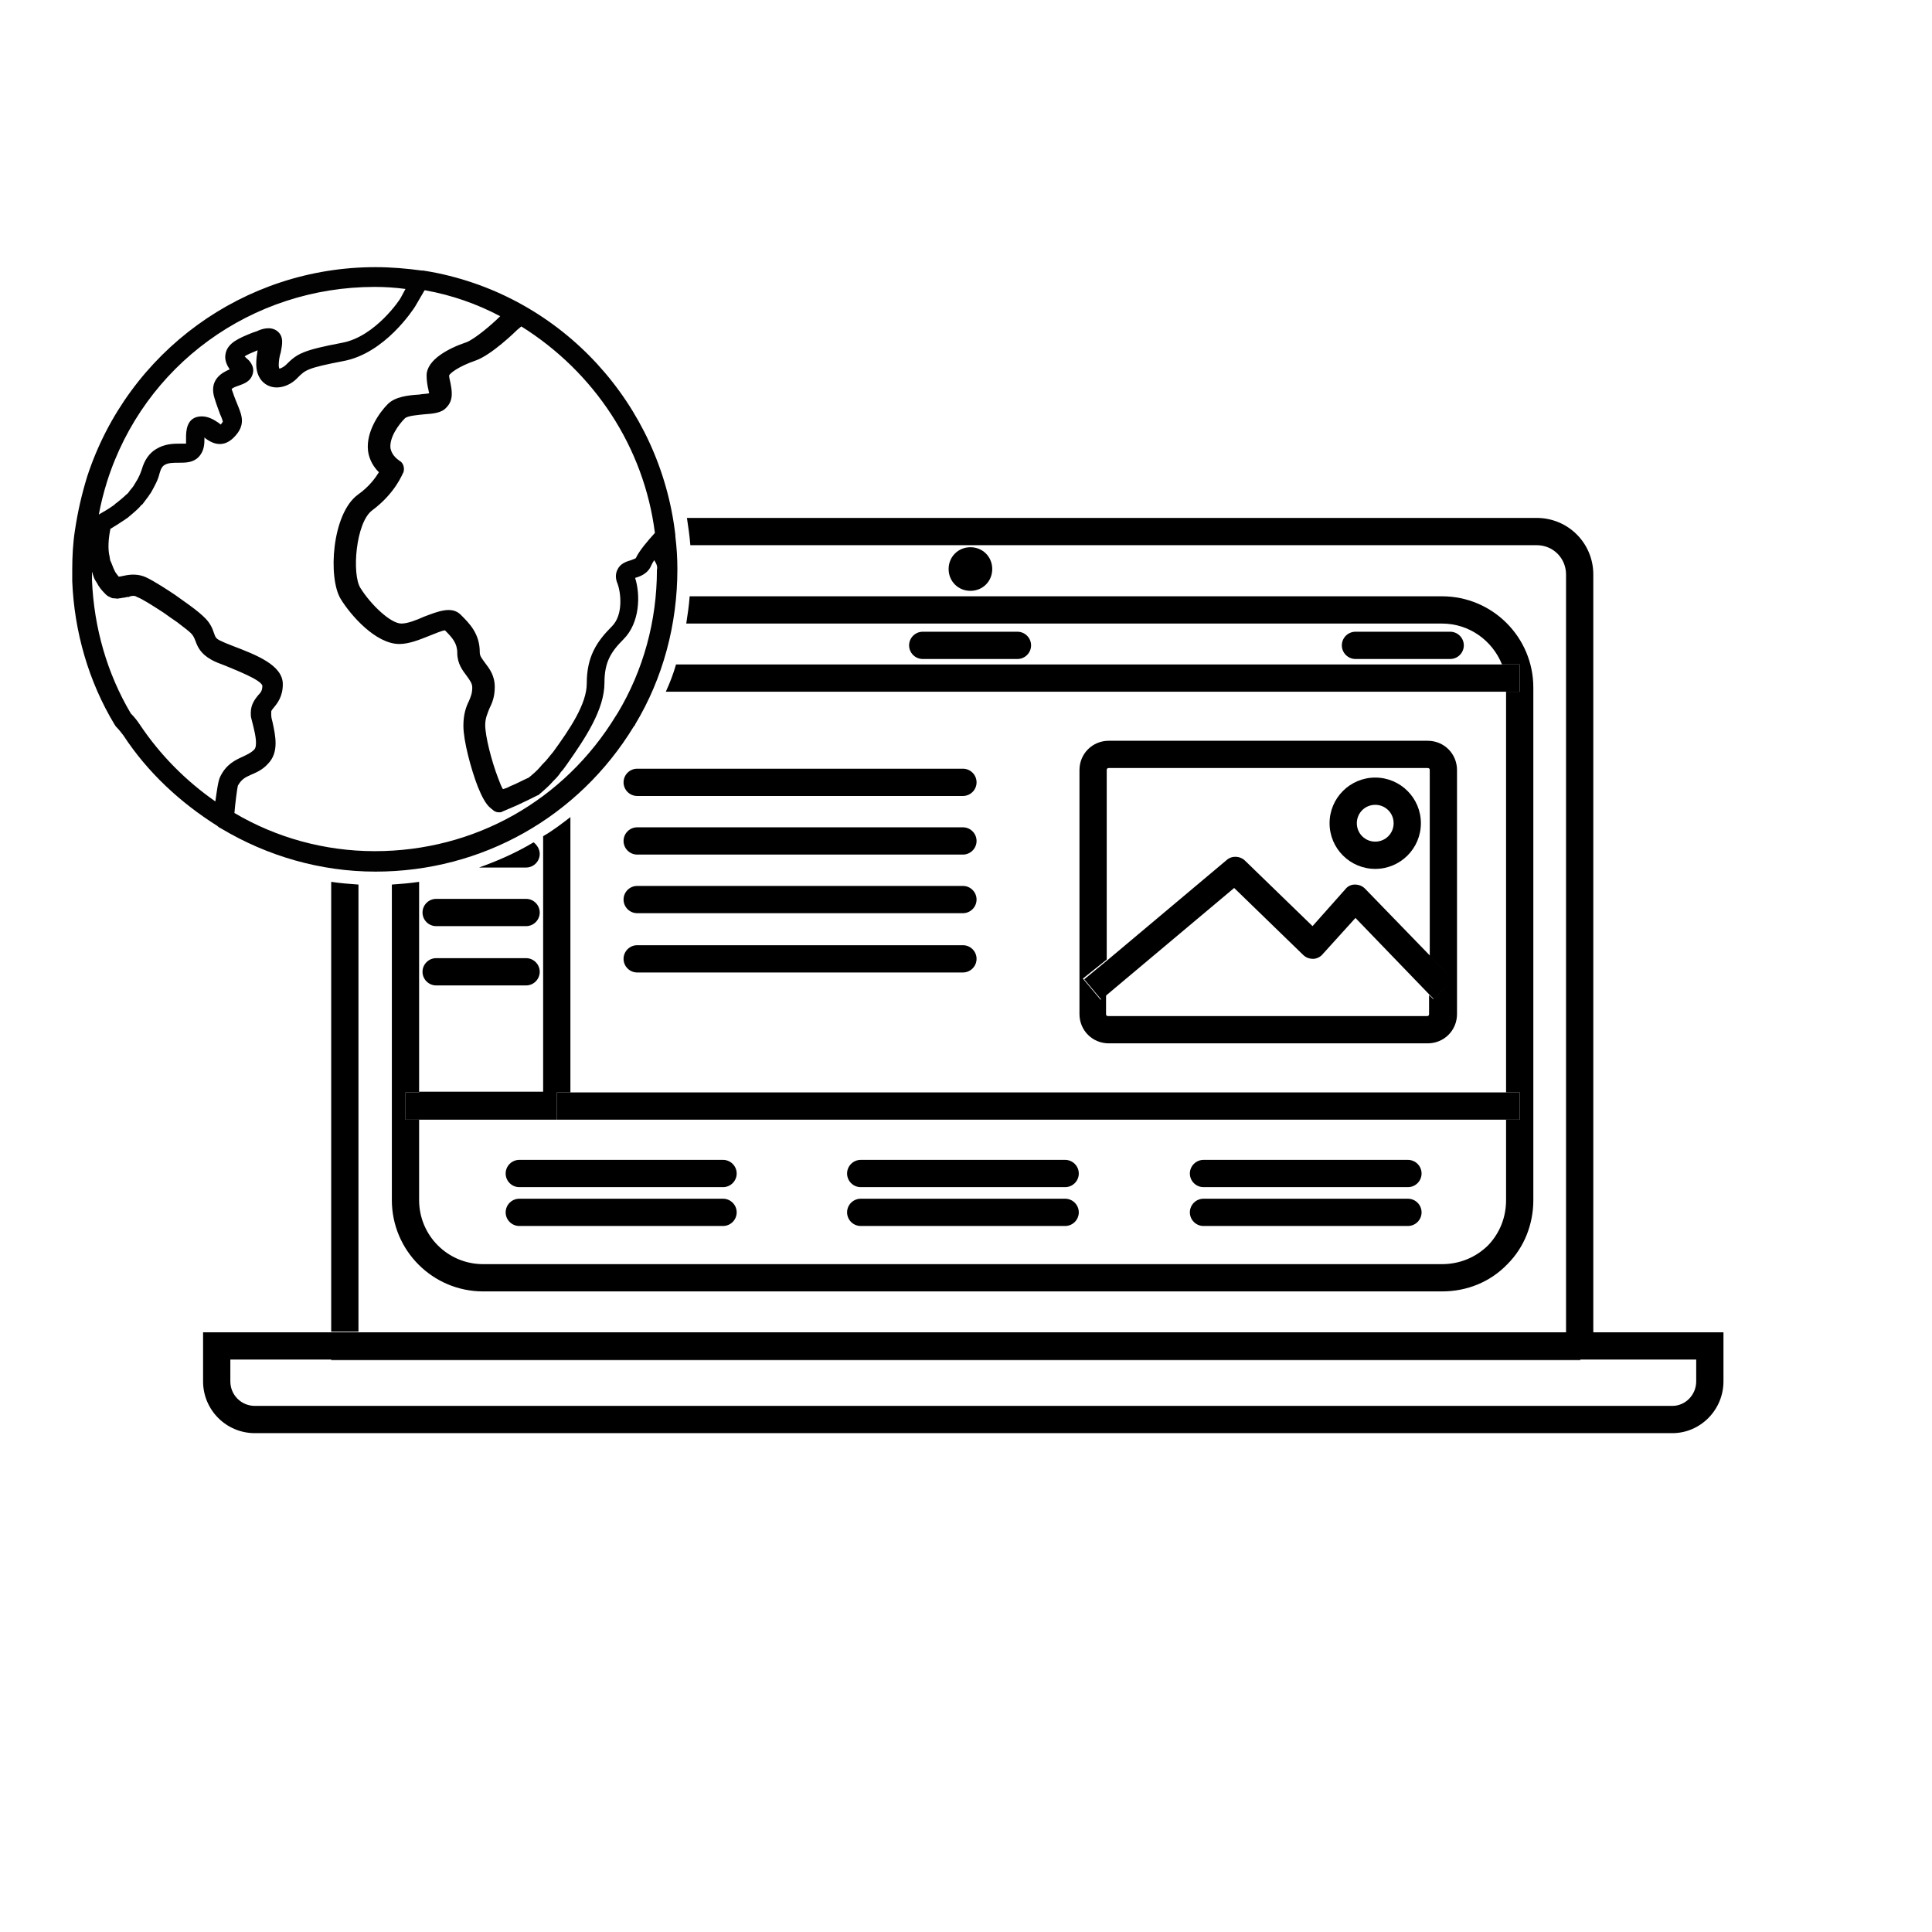 <?xml version="1.0" encoding="utf-8"?>
<!-- Generator: Adobe Illustrator 28.1.0, SVG Export Plug-In . SVG Version: 6.00 Build 0)  -->
<svg version="1.1" id="Vrstva_1" xmlns="http://www.w3.org/2000/svg" xmlns:xlink="http://www.w3.org/1999/xlink" x="0px" y="0px"
	 viewBox="0 0 283.5 283.5" style="enable-background:new 0 0 283.5 283.5;" xml:space="preserve">
<style type="text/css">
	.st0{fill:none;}
	.st1{fill:#020203;}
</style>
<g>
	<path class="st0" d="M79.7,160.3v-37.5c-0.5,0.3-0.9,0.6-1.4,0.9c0.5,0.4,0.9,1,0.9,1.7c0,1.1-0.9,2-2,2h-6.9
		c-2.8,1-5.8,1.7-8.8,2.1v30.9H79.7z M77.2,144.6H64c-1.1,0-2-0.9-2-2s0.9-2,2-2h13.2c1.1,0,2,0.9,2,2S78.3,144.6,77.2,144.6z
		 M64,131.9h13.2c1.1,0,2,0.9,2,2s-0.9,2-2,2H64c-1.1,0-2-0.9-2-2S62.9,131.9,64,131.9z"/>
	<path class="st0" d="M211.6,91.5H100.7c-0.4,2-0.8,4.1-1.5,6h121.1C219,94,215.6,91.5,211.6,91.5z M149.3,96.7h-13.9
		c-1.1,0-2-0.9-2-2s0.9-2,2-2h13.9c1.1,0,2,0.9,2,2S150.4,96.7,149.3,96.7z M212.8,96.7h-13.9c-1.1,0-2-0.9-2-2s0.9-2,2-2h13.9
		c1.1,0,2,0.9,2,2S213.9,96.7,212.8,96.7z"/>
	<path class="st0" d="M225.5,80H101.3c0.1,1.2,0.1,2.3,0.1,3.5c0,1.3-0.1,2.7-0.2,4h110.4c7.4,0,13.4,6,13.4,13.4v75.2
		c0.1,3.5-1.3,6.9-3.8,9.4c-2.5,2.6-6,4-9.6,4H70.9c-7.4,0-13.4-6-13.4-13.4v-46.3c-0.8,0-1.7,0.1-2.5,0.1c-0.8,0-1.6,0-2.4-0.1
		v65.7h177.2V84.3C229.8,81.9,227.9,80,225.5,80z M142.4,86.7c-1.8,0-3.2-1.4-3.2-3.2s1.4-3.2,3.2-3.2c1.8,0,3.2,1.4,3.2,3.2
		S144.2,86.7,142.4,86.7z"/>
	<path class="st0" d="M182.6,126.3l9.9,9.6l4.8-5.4c0.4-0.4,0.9-0.7,1.4-0.7c0.5,0,1.1,0.2,1.5,0.6l9.6,9.9V113
		c0-0.2-0.1-0.3-0.3-0.3h-46.8c-0.2,0-0.3,0.1-0.3,0.3v27.8l17.5-14.7C180.7,125.5,181.9,125.5,182.6,126.3z M201.8,114.1
		c3.7,0,6.7,3,6.7,6.7s-3,6.7-6.7,6.7s-6.7-3-6.7-6.7S198.1,114.1,201.8,114.1z"/>
	<path class="st0" d="M221,160.3v-58.8H97.8c-3.1,7.3-8,13.6-14.1,18.4v40.4H221z M158.4,113c0-2.4,1.9-4.3,4.3-4.3h46.8
		c2.4,0,4.3,1.9,4.3,4.3v35.8c0,2.4-1.9,4.3-4.3,4.3h-46.8c-2.4,0-4.3-1.9-4.3-4.3V113z M93.5,112.8h47.8c1.1,0,2,0.9,2,2
		s-0.9,2-2,2H93.5c-1.1,0-2-0.9-2-2S92.4,112.8,93.5,112.8z M93.5,121.4h47.8c1.1,0,2,0.9,2,2s-0.9,2-2,2H93.5c-1.1,0-2-0.9-2-2
		S92.4,121.4,93.5,121.4z M93.5,130h47.8c1.1,0,2,0.9,2,2s-0.9,2-2,2H93.5c-1.1,0-2-0.9-2-2S92.4,130,93.5,130z M93.5,138.7h47.8
		c1.1,0,2,0.9,2,2s-0.9,2-2,2H93.5c-1.1,0-2-0.9-2-2S92.4,138.7,93.5,138.7z"/>
	<path class="st0" d="M231.9,199.6H48.6v-0.1H33.8v3.2c0,2,1.6,3.6,3.6,3.6h208c1.9,0,3.5-1.6,3.5-3.6v-3.2h-17V199.6z"/>
	<circle class="st0" cx="201.8" cy="120.8" r="2.7"/>
	<path class="st0" d="M194.1,140c-0.4,0.4-0.9,0.6-1.4,0.7c-0.5,0-1.1-0.2-1.5-0.6l-10.1-9.8L162.4,146v2.8c0,0.2,0.1,0.3,0.3,0.3
		h46.8c0.2,0,0.3-0.1,0.3-0.3V146l-10.9-11.3L194.1,140z"/>
	<path class="st0" d="M81.7,164.3H61.5v11.8c0,5.2,4.2,9.4,9.4,9.4h140.7c2.6,0,5-1,6.8-2.8c1.7-1.8,2.7-4.1,2.6-6.6v-11.8H83.7
		H81.7z M106.1,179.9H76.2c-1.1,0-2-0.9-2-2s0.9-2,2-2h29.9c1.1,0,2,0.9,2,2S107.2,179.9,106.1,179.9z M176.6,170.2h30
		c1.1,0,2,0.9,2,2s-0.9,2-2,2h-30c-1.1,0-2-0.9-2-2S175.5,170.2,176.6,170.2z M176.6,175.9h30c1.1,0,2,0.9,2,2s-0.9,2-2,2h-30
		c-1.1,0-2-0.9-2-2S175.5,175.9,176.6,175.9z M126.3,170.2h30c1.1,0,2,0.9,2,2s-0.9,2-2,2h-30c-1.1,0-2-0.9-2-2
		S125.2,170.2,126.3,170.2z M126.3,175.9h30c1.1,0,2,0.9,2,2s-0.9,2-2,2h-30c-1.1,0-2-0.9-2-2S125.2,175.9,126.3,175.9z
		 M108.1,172.2c0,1.1-0.9,2-2,2H76.2c-1.1,0-2-0.9-2-2s0.9-2,2-2h29.9C107.2,170.2,108.1,171.1,108.1,172.2z"/>
	<path d="M52.6,129.8c-1.4-0.1-2.7-0.2-4-0.4v66h4V129.8z"/>
	<rect x="48.6" y="199.5" width="183.3" height="0.1"/>
	<path d="M225.5,80c2.4,0,4.3,1.9,4.3,4.3v111.2h4V84.3c0-4.6-3.7-8.3-8.3-8.3H100.8c0.2,1.3,0.4,2.7,0.5,4H225.5z"/>
	<path d="M70.9,189.5h140.7c3.7,0,7.1-1.4,9.6-4c2.5-2.5,3.8-5.9,3.8-9.4v-75.2c0-7.4-6-13.4-13.4-13.4H101.2
		c-0.1,1.4-0.3,2.7-0.5,4h110.9c4,0,7.4,2.5,8.8,6h2.6v4h-2v58.8h2v4h-2v11.8c0,2.5-0.9,4.8-2.6,6.6c-1.8,1.8-4.2,2.8-6.8,2.8H70.9
		c-5.2,0-9.4-4.2-9.4-9.4v-11.8h-2v-4h2v-30.9c-1.3,0.2-2.6,0.3-4,0.4v46.3C57.5,183.5,63.5,189.5,70.9,189.5z"/>
	<path d="M233.8,195.5h-4H52.6h-4H29.8v7.2c0,4.2,3.4,7.6,7.6,7.6h208c4.1,0,7.5-3.4,7.5-7.6v-7.2H233.8z M248.9,202.7
		c0,2-1.6,3.6-3.5,3.6h-208c-2,0-3.6-1.6-3.6-3.6v-3.2h14.8h183.3h17V202.7z"/>
	<path d="M142.4,80.3c-1.8,0-3.2,1.4-3.2,3.2s1.4,3.2,3.2,3.2c1.8,0,3.2-1.4,3.2-3.2S144.2,80.3,142.4,80.3z"/>
	<path d="M223,101.5v-4h-2.6H99.2c-0.4,1.4-0.9,2.7-1.5,4H221H223z"/>
	<path d="M61.5,160.3h-2v4h2h20.2v-4h2v-40.4c-1.3,1-2.6,2-4,2.8v37.5H61.5z"/>
	<polygon points="81.7,160.3 81.7,164.3 83.7,164.3 221,164.3 223,164.3 223,160.3 221,160.3 83.7,160.3 	"/>
	<path d="M162.7,153.1h46.8c2.4,0,4.3-1.9,4.3-4.3V113c0-2.4-1.9-4.3-4.3-4.3h-46.8c-2.4,0-4.3,1.9-4.3,4.3v35.8
		C158.4,151.2,160.3,153.1,162.7,153.1z M162.4,140.8V113c0-0.2,0.1-0.3,0.3-0.3h46.8c0.2,0,0.3,0.1,0.3,0.3v27.3l3.4,3.5l-2.9,2.8
		l-0.6-0.6v2.8c0,0.2-0.1,0.3-0.3,0.3h-46.8c-0.2,0-0.3-0.1-0.3-0.3V146l-0.8,0.7l-2.6-3.1L162.4,140.8z"/>
	<path d="M162.4,146l18.7-15.7l10.1,9.8c0.4,0.4,0.9,0.6,1.5,0.6c0.5,0,1.1-0.3,1.4-0.7l4.8-5.3l10.9,11.3l0.6,0.6l2.9-2.8l-3.4-3.5
		l-9.6-9.9c-0.4-0.4-0.9-0.6-1.5-0.6c-0.6,0-1.1,0.3-1.4,0.7l-4.8,5.4l-9.9-9.6c-0.7-0.7-1.9-0.8-2.7-0.1l-17.5,14.7l-3.4,2.8
		l2.6,3.1L162.4,146z"/>
	<path d="M201.8,127.5c3.7,0,6.7-3,6.7-6.7s-3-6.7-6.7-6.7s-6.7,3-6.7,6.7S198.1,127.5,201.8,127.5z M201.8,118.1
		c1.5,0,2.7,1.2,2.7,2.7s-1.2,2.7-2.7,2.7s-2.7-1.2-2.7-2.7S200.3,118.1,201.8,118.1z"/>
	<path d="M79.2,125.3c0-0.7-0.4-1.3-0.9-1.7c-2.5,1.5-5.2,2.7-8,3.7h6.9C78.3,127.3,79.2,126.4,79.2,125.3z"/>
	<path d="M64,135.9h13.2c1.1,0,2-0.9,2-2s-0.9-2-2-2H64c-1.1,0-2,0.9-2,2S62.9,135.9,64,135.9z"/>
	<path d="M77.2,140.6H64c-1.1,0-2,0.9-2,2s0.9,2,2,2h13.2c1.1,0,2-0.9,2-2S78.3,140.6,77.2,140.6z"/>
	<path d="M93.5,116.8h47.8c1.1,0,2-0.9,2-2s-0.9-2-2-2H93.5c-1.1,0-2,0.9-2,2S92.4,116.8,93.5,116.8z"/>
	<path d="M93.5,125.4h47.8c1.1,0,2-0.9,2-2s-0.9-2-2-2H93.5c-1.1,0-2,0.9-2,2S92.4,125.4,93.5,125.4z"/>
	<path d="M93.5,134h47.8c1.1,0,2-0.9,2-2s-0.9-2-2-2H93.5c-1.1,0-2,0.9-2,2S92.4,134,93.5,134z"/>
	<path d="M93.5,142.7h47.8c1.1,0,2-0.9,2-2s-0.9-2-2-2H93.5c-1.1,0-2,0.9-2,2S92.4,142.7,93.5,142.7z"/>
	<path d="M74.2,172.2c0,1.1,0.9,2,2,2h29.9c1.1,0,2-0.9,2-2s-0.9-2-2-2H76.2C75.1,170.2,74.2,171.1,74.2,172.2z"/>
	<path d="M106.1,175.9H76.2c-1.1,0-2,0.9-2,2s0.9,2,2,2h29.9c1.1,0,2-0.9,2-2S107.2,175.9,106.1,175.9z"/>
	<path d="M126.3,174.2h30c1.1,0,2-0.9,2-2s-0.9-2-2-2h-30c-1.1,0-2,0.9-2,2S125.2,174.2,126.3,174.2z"/>
	<path d="M149.3,92.7h-13.9c-1.1,0-2,0.9-2,2s0.9,2,2,2h13.9c1.1,0,2-0.9,2-2S150.4,92.7,149.3,92.7z"/>
	<path d="M212.8,92.7h-13.9c-1.1,0-2,0.9-2,2s0.9,2,2,2h13.9c1.1,0,2-0.9,2-2S213.9,92.7,212.8,92.7z"/>
	<path d="M126.3,179.9h30c1.1,0,2-0.9,2-2s-0.9-2-2-2h-30c-1.1,0-2,0.9-2,2S125.2,179.9,126.3,179.9z"/>
	<path d="M176.6,174.2h30c1.1,0,2-0.9,2-2s-0.9-2-2-2h-30c-1.1,0-2,0.9-2,2S175.5,174.2,176.6,174.2z"/>
	<path d="M176.6,179.9h30c1.1,0,2-0.9,2-2s-0.9-2-2-2h-30c-1.1,0-2,0.9-2,2S175.5,179.9,176.6,179.9z"/>
	<path class="st1" d="M55.1,127.9c15.6,0,29.8-8,37.9-21.3c0.1-0.1,0.2-0.2,0.2-0.3c4.1-6.8,6.2-14.7,6.2-22.8
		c0-1.6-0.1-3.2-0.3-4.8c0-0.1,0-0.2,0-0.2c-2.2-19.1-16.5-35-35.8-38.6l-1.2-0.2h-0.2c-2.2-0.3-4.5-0.5-6.8-0.5
		c-19.3,0-36.3,12.4-42.3,30.7c-0.8,2.6-1.4,5.2-1.8,7.9c-0.3,1.9-0.4,3.9-0.4,5.8c0,0.6,0,1.1,0,1.7c0.3,7.4,2.4,14.7,6.2,21
		c0.1,0.1,0.1,0.2,0.2,0.3c0.4,0.4,0.8,0.9,1.1,1.3c3.6,5.5,8.4,9.9,13.8,13.3c0.2,0.2,0.4,0.3,0.6,0.4
		C39.2,125.6,47,127.9,55.1,127.9z M76.5,47.9c10.7,6.7,18,17.7,19.6,30.3c-1,1.1-2.3,2.6-2.8,3.7c-0.1,0.1-0.5,0.2-0.7,0.3
		c-0.7,0.2-1.6,0.5-2,1.4c-0.3,0.6-0.3,1.3,0,2c0.5,1.3,0.9,4.6-0.8,6.3c-2.3,2.3-3.7,4.5-3.7,8.4c0,3-2.5,6.7-4.9,10
		c-0.3,0.4-0.6,0.7-0.9,1.1c-0.3,0.4-0.7,0.7-1,1.1c-0.5,0.6-1.1,1.1-1.7,1.6c-0.9,0.4-1.8,0.9-2.8,1.3c-0.3,0.2-0.7,0.3-1,0.4
		c-0.2-0.3-0.4-0.8-0.7-1.6c-1-2.6-1.9-6.2-1.9-7.8c0-1,0.3-1.6,0.6-2.4c0.4-0.8,0.8-1.7,0.8-3.2c0-1.7-0.8-2.7-1.4-3.5
		c-0.5-0.7-0.8-1-0.8-1.6c0-2.7-1.5-4.2-2.7-5.4l-0.1-0.1c-1.3-1.3-3.3-0.5-5.4,0.3c-1.1,0.5-2.4,1-3.3,1c-1.6,0-4.5-2.8-6-5.2
		c-1.3-2-0.7-9.6,1.7-11.4c3.5-2.6,4.5-5.5,4.6-5.6c0.2-0.6,0-1.4-0.6-1.7c-1-0.7-1.2-1.4-1.3-1.8c-0.2-1.6,1.2-3.5,2.1-4.4
		c0.4-0.4,1.9-0.5,2.8-0.6c1.4-0.1,2.6-0.2,3.3-1c1.1-1.1,0.8-2.5,0.6-3.6c-0.1-0.4-0.2-0.9-0.2-1.1c0.1-0.3,1.3-1.3,3.9-2.2
		c2.3-0.8,5.8-4.2,6.1-4.5L76.5,47.9z M15.7,70.7C21.1,53.6,36.9,42.1,55,42.1c1.5,0,3,0.1,4.5,0.3l-0.7,1.3c0,0.1-3.7,5.7-8.6,6.6
		c-5.8,1.1-6.6,1.6-8.2,3.2c-0.5,0.5-1,0.6-1,0.6s-0.1-0.2-0.1-0.5c0-0.6,0.1-1.3,0.3-1.9c0.2-1.1,0.5-2.3-0.5-3.1s-2.4-0.3-3,0
		l-0.6,0.2c-2,0.8-3.7,1.5-4,3.1c-0.2,0.9,0.2,1.7,0.6,2.3c-1.2,0.5-3.1,1.6-2.2,4.3c0.3,1,0.6,1.7,0.8,2.3c0.2,0.4,0.4,1,0.4,1.1
		c0,0-0.1,0.1-0.3,0.4c-0.1-0.1-0.3-0.2-0.4-0.3c-0.6-0.4-1.4-0.9-2.4-0.9c-2.3,0-2.3,2.3-2.3,3.1c0,0.3,0,0.7,0,0.9
		c-0.2,0-0.6,0-0.8,0c-1,0-2.3,0-3.6,0.8c-1,0.6-1.7,1.6-2.1,3c-0.2,0.6-0.5,1.3-0.9,1.9c-0.1,0.2-0.2,0.3-0.3,0.5
		c-0.2,0.3-0.5,0.6-0.7,0.9c-0.1,0.2-0.3,0.3-0.4,0.4c-0.4,0.4-0.9,0.8-1.4,1.2c-0.2,0.1-0.3,0.3-0.5,0.4c-0.7,0.5-1.4,0.9-2.1,1.3
		C14.8,73.9,15.2,72.3,15.7,70.7z M32.3,114c-0.3,0.6-0.5,2.2-0.7,3.6c-4.3-3-8.1-6.8-11.1-11.3c-0.4-0.6-0.8-1.1-1.3-1.6
		c-3.5-5.9-5.4-12.6-5.7-19.5c0-0.4,0-0.9,0-1.3c0.1,0.2,0.1,0.4,0.2,0.6c0.1,0.4,0.3,0.7,0.5,1c0.3,0.6,0.7,1.1,1.2,1.6
		c0.2,0.2,0.4,0.4,0.7,0.5l0.2,0.1c0.2,0.1,0.3,0.1,0.5,0.1s0.4,0.1,0.7,0c0.2,0,0.5-0.1,0.7-0.1l0.5-0.1h0.2l0.2-0.1
		c0.5-0.1,0.7-0.1,1,0.1c0.8,0.3,2.2,1.2,3.9,2.3c0.7,0.5,1.4,1,2,1.4c1.2,0.9,1.8,1.4,2,1.6c0.4,0.4,0.5,0.7,0.7,1.2
		c0.3,0.8,0.7,1.8,2.3,2.7c0.5,0.3,1.3,0.6,2.1,0.9c1.4,0.6,5.1,2,5.4,2.9c0,0.7-0.2,1-0.6,1.4c-0.4,0.5-1.1,1.3-1.1,2.6
		c0,0.3,0,0.6,0.1,0.9c0.1,0.4,0.2,0.8,0.3,1.2c0.3,1.2,0.6,2.8,0.1,3.3s-1,0.7-1.6,1C34.6,111.5,33.2,112.1,32.3,114z M34.4,119.3
		c0.1-1.3,0.4-3.6,0.5-4c0.5-0.9,1-1.2,1.9-1.6c0.7-0.3,1.7-0.7,2.5-1.6c1.7-1.7,1.1-4.2,0.7-6.1c-0.1-0.4-0.2-0.7-0.2-1.1
		c0-0.2,0-0.3,0-0.4c0-0.2,0-0.2,0.4-0.7c0.5-0.6,1.3-1.6,1.3-3.4c0-2.8-3.9-4.3-7.3-5.6c-0.8-0.3-1.5-0.6-1.9-0.8
		c-0.6-0.3-0.7-0.5-0.9-1.1c-0.2-0.6-0.5-1.4-1.3-2.2c-0.5-0.5-1.2-1.1-2.3-1.9c-0.7-0.5-1.4-1-2.1-1.5c-0.9-0.6-3-2-4.3-2.6
		c-1.1-0.5-2.2-0.4-2.8-0.3l-1,0.2c-0.1,0-0.1,0-0.2,0c-0.2-0.3-0.5-0.6-0.6-0.9c-0.1-0.2-0.2-0.4-0.3-0.7c-0.1-0.2-0.1-0.3-0.2-0.5
		l-0.1-0.2c-0.1-0.3-0.1-0.7-0.2-1c-0.2-1.3,0-2.7,0.2-3.7c0.7-0.4,1.3-0.8,1.9-1.2c0.2-0.1,0.4-0.3,0.6-0.4c0.6-0.5,1.2-1,1.7-1.5
		c0.2-0.2,0.3-0.4,0.5-0.5c0.3-0.4,0.6-0.8,0.9-1.2c0.1-0.2,0.3-0.4,0.4-0.6c0.5-0.9,1-1.8,1.2-2.7c0.2-0.7,0.4-1.1,0.8-1.3
		c0.5-0.3,1.3-0.3,2-0.3c1,0,2.1,0,2.9-0.8c0.9-0.9,0.9-2,0.9-2.9c0.1,0,0.1,0.1,0.1,0.1c0.7,0.5,2.4,1.7,4.2-0.1s1.2-3.2,0.6-4.7
		c-0.2-0.5-0.5-1.2-0.8-2.1C34,57.2,34,57.1,34,57.1c0.1-0.2,0.7-0.4,1-0.5c0.8-0.3,1.8-0.6,2.1-1.8c0.3-1.1-0.6-2-0.9-2.2
		c-0.1-0.1-0.2-0.2-0.3-0.3c0.4-0.3,1.2-0.6,1.9-0.9c-0.1,0.6-0.2,1.3-0.2,2c0,2.2,1.3,3,1.8,3.2c1.3,0.6,3.1,0.1,4.3-1.2
		c1.1-1.1,1.4-1.4,6.6-2.4c6.2-1.1,10.4-7.7,10.6-8l1.4-2.4h0.1c3.9,0.7,7.6,2,11,3.8c-1.3,1.3-3.7,3.3-4.9,3.8
		c-2.7,0.9-5.9,2.6-5.9,4.9c0,0.7,0.1,1.3,0.2,1.8c0.1,0.3,0.1,0.7,0.2,0.8c-0.3,0.1-1,0.1-1.5,0.2c-1.6,0.1-3.5,0.3-4.6,1.4
		c-1.2,1.2-3.2,4-2.9,6.8c0.1,0.9,0.5,2.1,1.6,3.2c-0.5,0.8-1.4,2.1-3.1,3.3c-3.8,2.8-4.4,12.2-2.5,15.3c1.4,2.3,5.1,6.6,8.6,6.6
		c1.4,0,2.9-0.6,4.4-1.2c0.8-0.3,1.9-0.8,2.3-0.8c1.1,1.1,1.8,1.9,1.8,3.3c0,1.6,0.8,2.6,1.4,3.4c0.5,0.7,0.8,1.1,0.8,1.7
		c0,0.8-0.2,1.3-0.5,2c-0.4,0.8-0.8,1.9-0.8,3.6c0,2.2,1.1,6.3,2.1,8.9c0.6,1.5,1.2,2.6,1.8,3.1c0.2,0.2,0.4,0.3,0.6,0.5
		c0.2,0.1,0.4,0.2,0.7,0.2c0.2,0,0.4,0,0.5-0.1c0.7-0.3,1.4-0.6,2.1-0.9c1.1-0.5,2.1-1,3.1-1.5c0.1,0,0.2-0.1,0.3-0.2
		c0.7-0.6,1.4-1.2,2-1.9c0.4-0.4,0.8-0.8,1.1-1.3c0.4-0.4,0.7-0.9,1-1.3c2.6-3.7,5.4-7.9,5.4-11.8c0-3,0.9-4.5,2.8-6.4
		c2.4-2.4,2.5-6.5,1.7-9c0.7-0.2,1.9-0.6,2.4-1.9c0.1-0.2,0.2-0.4,0.4-0.7c0.4,0.6,0.5,1,0.4,1.4c0,7.5-2,14.8-5.8,21.1
		c-0.1,0.1-0.1,0.2-0.2,0.3c-7.6,12.5-20.8,19.9-35.4,19.9C47.6,124.9,40.5,122.9,34.4,119.3z"/>
</g>
</svg>
